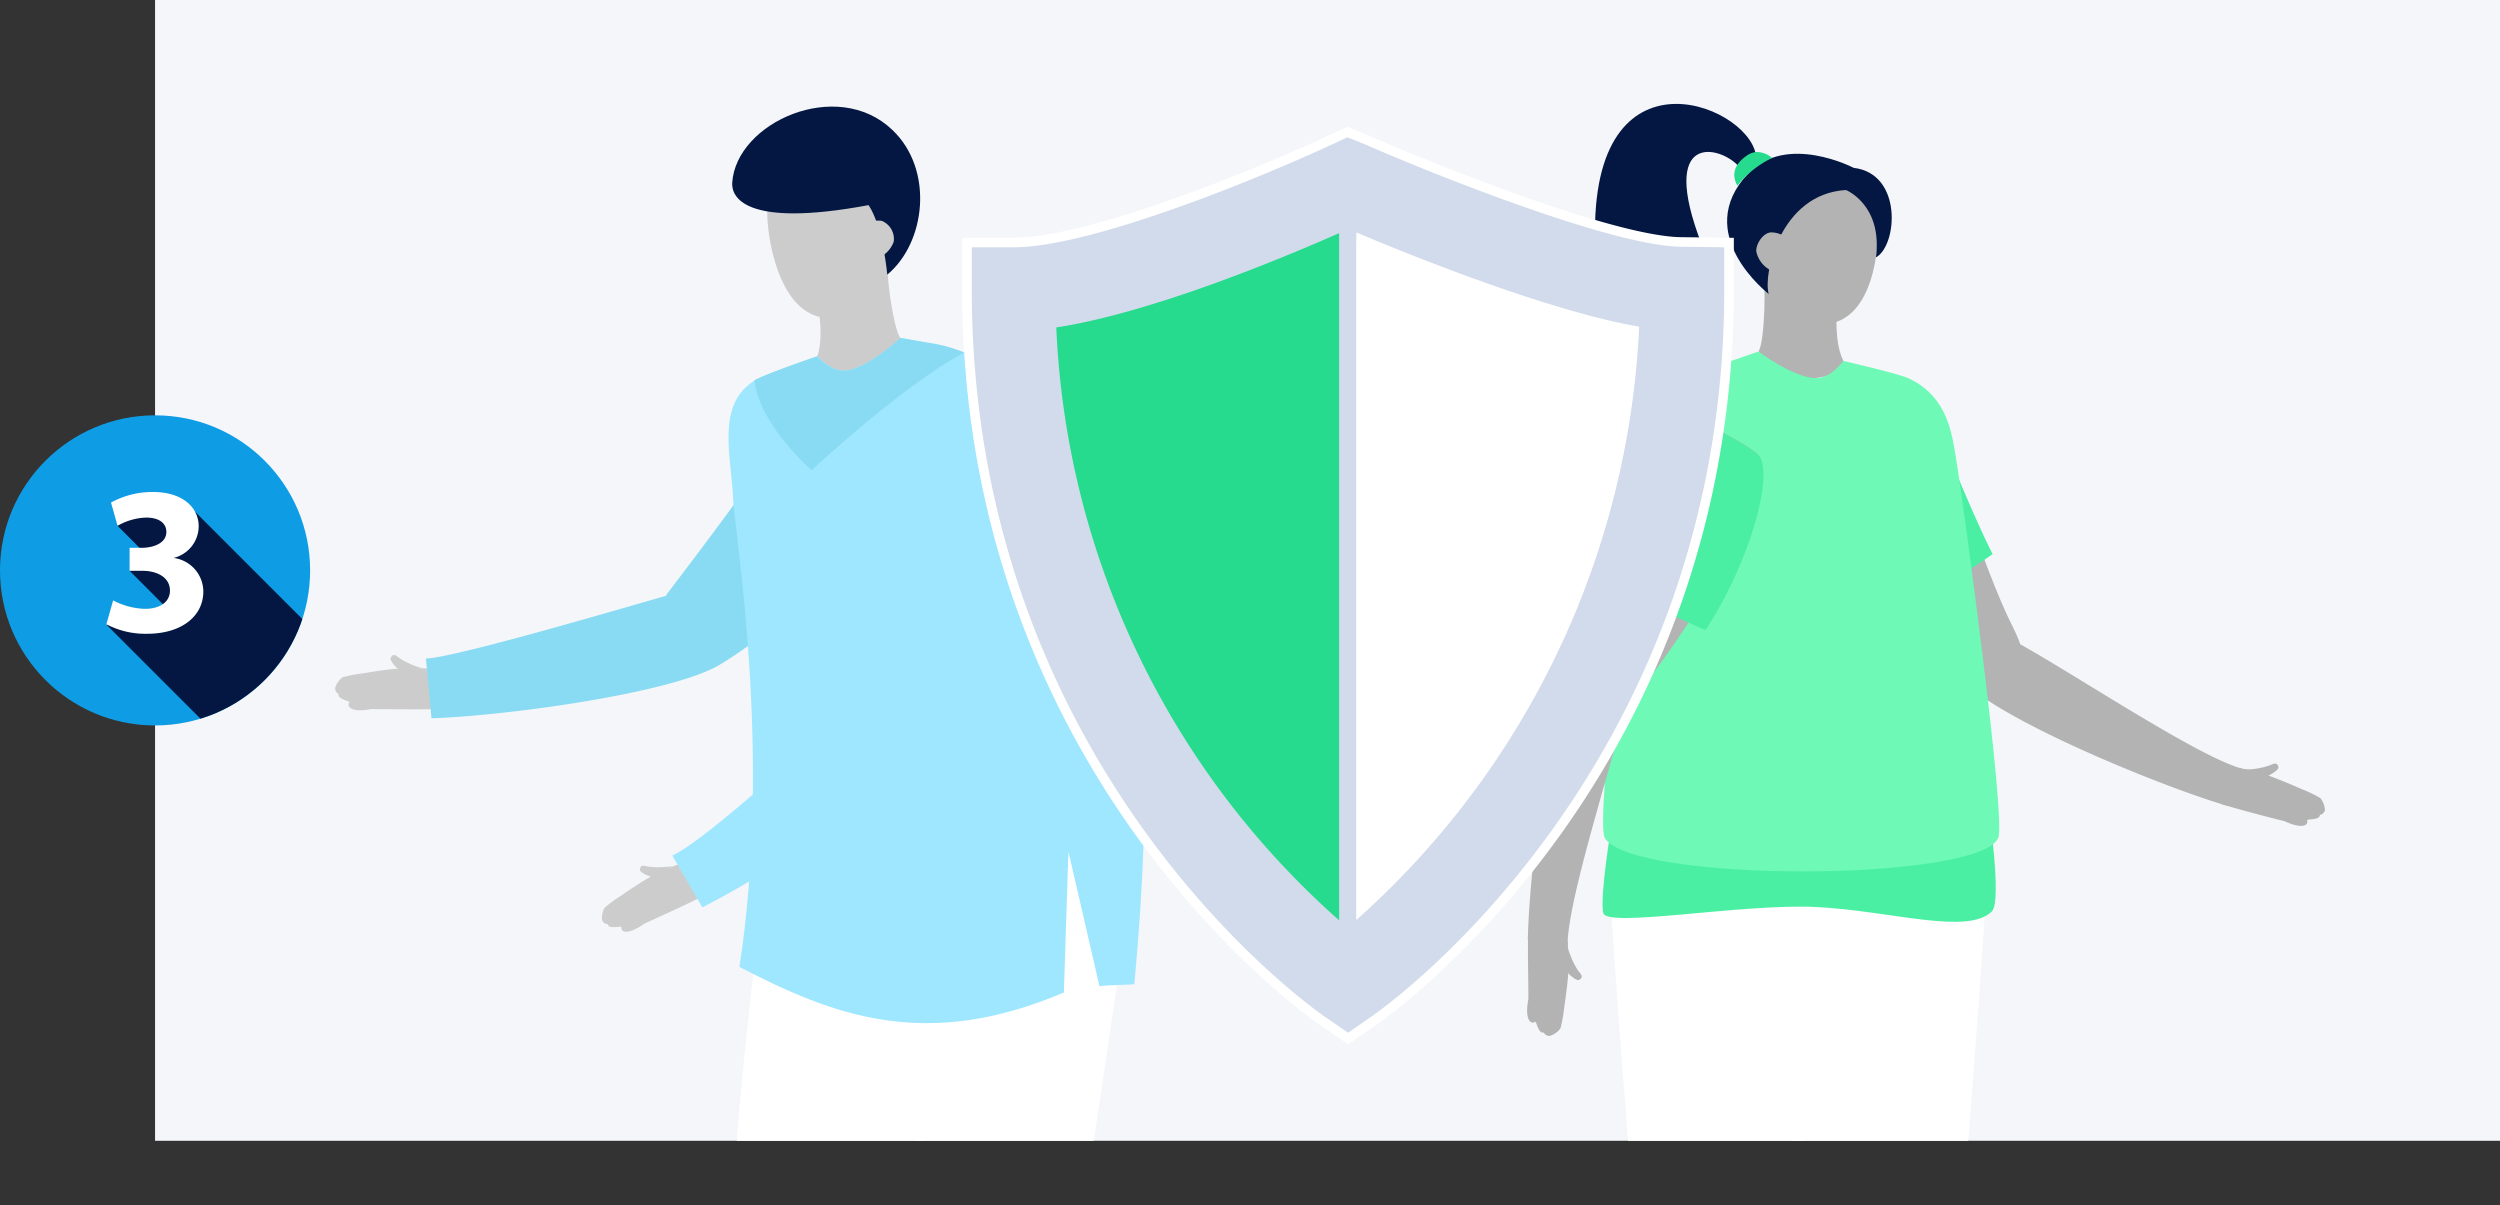 <svg xmlns="http://www.w3.org/2000/svg" xmlns:xlink="http://www.w3.org/1999/xlink" viewBox="0 0 236.68 114.11"><rect x="0" y="0" width="236.68" height="114.11" fill="#333333" stroke="none"/><defs><style>.cls-1{fill:none;}.cls-2{fill:#f5f6fa;}.cls-3{clip-path:url(#clip-path);}.cls-4{fill:#b3b3b3;}.cls-5{fill:#4befa4;}.cls-6{fill:#fff;}.cls-7{fill:#041742;}.cls-8{fill:#6ef9b7;}.cls-9{fill:#26db8d;}.cls-10{fill:#ccc;}.cls-11{fill:#fcd2c5;}.cls-12{fill:#88dbf2;}.cls-13{fill:#9ee7ff;}.cls-14,.cls-15{fill:#d2dbeb;}.cls-14{stroke:#fff;stroke-miterlimit:10;stroke-width:1.81px;}.cls-16{fill:#0e9de5;}.cls-17{clip-path:url(#clip-path-2);}</style><clipPath id="clip-path"><rect class="cls-1" x="14.68" width="222" height="108"/></clipPath><clipPath id="clip-path-2"><circle class="cls-1" cx="14.68" cy="54" r="14.68"/></clipPath></defs><title>tools</title><g id="Layer_2" data-name="Layer 2"><g id="content"><rect class="cls-2" x="14.68" width="222" height="108"/><g class="cls-3"><path class="cls-4" d="M214.49,73.34c1,.31,3.18,1.26,3.33,1.33a12.9,12.9,0,0,1,1.86.89,2.07,2.07,0,0,1,.43,1.12.6.6,0,0,1-.48.47c0,.52-1.25.37-1.21.5.16.5-.49.87-2.17.08-.1,0-4.61-1.16-6-1.63a19.64,19.64,0,0,1,1.71-3.4A18.79,18.79,0,0,1,214.49,73.34Z"/><path class="cls-4" d="M181.72,37.06c2.14,3.56,5.86,16.45,8.83,22.28,3.63,7.15-2.66,7.13-4.46,5.32-4.73-4.77-15.46-20.1-13.25-22.81C173.8,40.68,181.33,36.42,181.72,37.06Z"/><path class="cls-5" d="M181.72,37.06c1.51,2.51,4.09,9.68,6.92,15.4a48.47,48.47,0,0,1-6.19,3.74c-.78.39-3.1,1.64-3.9,2-4.42-6.16-7.19-14.5-5.71-16.31C173.8,40.68,181.33,36.42,181.72,37.06Z"/><path class="cls-4" d="M188.76,59.93a2.73,2.73,0,0,1,.83.2c4.09,1.86,18,11.36,22.61,12.62a14.8,14.8,0,0,0-1.41,3.52c-7.48-2.22-25.48-9.84-25.47-12.95C185.33,60.46,187.35,59.78,188.76,59.93Z"/><path class="cls-4" d="M214.81,72.48c.39-.14.77-.4.89.14.11.34-1.45,1.12-1.79,1.23-1.49.51-1.83-.36-1.35-1A7.18,7.18,0,0,0,214.81,72.48Z"/><path class="cls-6" d="M170.46,113.69c.49-7.83.71-13.37,1.49-14V81.28c-7.06.46-17.31-.59-19.66-1.61-.2,1.44.86,16,2.24,33.43Q162.5,113.43,170.46,113.69Z"/><path class="cls-6" d="M185.86,114.11c1.42-17.85,2.52-33,2.32-34.44-2.34,1-12.59,2.07-19.66,1.61V99.71c.78.61,1,6.14,1.49,14Q177.95,113.93,185.86,114.11Z"/><path class="cls-5" d="M188.19,76s1.39,9.27.39,10.28c-2.29,2.29-9.62-.06-16.63-.41s-19.77,2-20.16.58.86-8.92.86-8.92Z"/><path class="cls-4" d="M166.81,24.74c.52.33,5.8,2.78,7.24,2.46,0,.4-.65,4.72.45,6.94-.25,2.16-6.14,2.6-8-.89C167.08,32.18,167.24,26.68,166.81,24.74Z"/><path class="cls-7" d="M151,21.88c0-18.2,15.26-11.63,15.26-6.85,0,1.18-.59,1.91-1.63.74-1.76-2-7.69-3.4-3.52,7.39,1.09,2.84,5.15,6.32-2.7,12.17-7.11,5.3-.83,6.68-1.08,8.91-.65,5.71-16.17-5.46-9-14.47C149.74,28,151,27.37,151,21.88Z"/><path class="cls-4" d="M171.64,17.3c2.65-.37,5.28.06,6.05,2.54.28.89.48,9.07-3.78,10.62-1.8.65-5.56-2.24-5.86-4.37,0,0-.41-2.9-.42-2.93C167.24,20.33,168.78,17.71,171.64,17.3Z"/><path class="cls-8" d="M160.61,35.28c1.48-.47,5.86-2,5.86-2s3.37,2.52,5.48,2.52c1.44,0,2.55-1.63,2.55-1.63s5.29,1.2,6.27,1.68c3.79,1.85,4.06,5.42,4.54,8.36s4.66,33.44,3.86,35.14c-2,4.16-34.55,4.23-37.23,0-1.05-1.66,3.09-33.64,3.1-35.11C155.06,40.25,156.17,36.69,160.61,35.28Z"/><path class="cls-7" d="M175.49,15.89c4.66.55,4.15,7.35,2.11,8.48.64-5-2.84-6.38-2.84-6.38-6.24.36-7.87,8-7.31,9.84,0,0-7.4-5.68-1.92-11.43C169.17,12.58,175.49,15.89,175.49,15.89Z"/><path class="cls-4" d="M167.66,22a2.46,2.46,0,0,1,1.22.33,33.12,33.12,0,0,1-1,3.37,2.6,2.6,0,0,1-1.61-1.91C166.24,23.06,166.92,22.05,167.66,22Z"/><path class="cls-9" d="M165.36,14.74a1.78,1.78,0,0,1,1-.35,2.32,2.32,0,0,1,1.41.56,9.44,9.44,0,0,0-3.29,2.63C164,16.7,164,15.7,165.36,14.74Z"/><path class="cls-4" d="M149.39,91.87c.24.33.6.63.11.89-.3.2-1.42-.91-1.51-1.26,0-.89.56-.86.47-1.71A7.45,7.45,0,0,0,149.39,91.87Z"/><path class="cls-4" d="M144.68,88.41a19.86,19.86,0,0,1,3.73.74,21,21,0,0,1,.07,2.64c0,1-.37,3.4-.39,3.57a13.81,13.81,0,0,1-.36,2,2,2,0,0,1-1,.71.6.6,0,0,1-.59-.33c-.49.18-.69-1.1-.8-1-.44.28-1-.24-.66-2.07C144.74,94.55,144.6,89.9,144.68,88.41Z"/><path class="cls-4" d="M157.39,38.7c.36-.66,8.07,3.25,9.08,4.38,2.34,2.61-7.68,18.41-12.19,23.39-1.72,1.89-8,2.2-4.69-5.11C152.28,55.4,155.4,42.36,157.39,38.7Z"/><path class="cls-5" d="M166.47,43.08c1.56,1.74-.82,10.2-5,16.56-.81-.29-3.19-1.43-4-1.78a51.28,51.28,0,0,1-6.36-3.45c2.57-5.85,4.82-13.13,6.22-15.71C157.75,38,165.46,42,166.47,43.08Z"/><path class="cls-4" d="M150.33,61c2.75-.75,3.95,1,4.19,2.4a3.16,3.16,0,0,1,0,.86c-.7,4.44-6.12,20.43-6.11,25.17a14.91,14.91,0,0,0-3.77-.42C144.8,81.21,147.32,61.83,150.33,61Z"/><path class="cls-10" d="M37.9,62.36c-.34-.24-.64-.59-.9-.1-.19.31.93,1.41,1.28,1.49.89,0,.86-.57,1.7-.49A7.37,7.37,0,0,1,37.9,62.36Z"/><path class="cls-10" d="M40.62,63.3a19.15,19.15,0,0,0-2.63,0c-1.06,0-3.4.41-3.56.44a13.23,13.23,0,0,0-2,.38,2,2,0,0,0-.7,1,.6.6,0,0,0,.34.59c-.17.48,1.11.67,1,.78-.28.45.25,1,2.08.64.11,0,4.75.05,6.24,0A18.21,18.21,0,0,0,40.62,63.3Z"/><path class="cls-11" d="M66.29,56.85a2.77,2.77,0,0,0-.86,0c-4.43.75-20.34,6.39-25.08,6.44A14.77,14.77,0,0,1,40.82,67c7.79-.24,27.14-3,27.93-6C69.47,58.24,67.68,57.07,66.29,56.85Z"/><path class="cls-11" d="M78.92,36.53c-3,2.9-9.86,14.41-14.21,19.3-5.33,6,.75,7.57,3,6.28,5.79-3.41,20.07-15.5,18.62-18.68C85.65,42.05,79.46,36,78.92,36.53Z"/><path class="cls-12" d="M79.21,35.58a1.06,1.06,0,0,0-.94.28c-1.56,1.51-4.06,5.16-6.71,9S63.31,56,63,56.43c-1.87.49-19.93,5.88-22.68,5.91L40.85,68c6.86-.21,22.86-2.36,27.34-5.1,4.72-2.79,20.92-15.51,19-19.84C86.47,41.59,80.77,35.82,79.21,35.58Z"/><path class="cls-6" d="M71.39,110.77q7.59-.08,15.16,0c2.1-7,3.88-11.91,4.67-12.42L92.92,80c-7.07-.2-17.18-2.19-19.42-3.43-.34,1.46-2.66,16.6-4,34.53A5.13,5.13,0,0,1,71.39,110.77Z"/><path class="cls-6" d="M103.09,111.11c2.27-15.15,4.44-29.9,4.44-29.9-7.07.37-17.3-.83-19.63-1.89-.21,1.39-1.21,14.94-1.25,31.47Q94.87,110.88,103.09,111.11Z"/><path class="cls-10" d="M77.07,26.77c0,.4,1.16,4.63.29,7,.48,2.12,6.39,1.93,7.89-1.74-.71-1-1.46-6.45-1.24-8.42C83.53,23.94,78.53,26.94,77.07,26.77Z"/><path class="cls-10" d="M78.42,16.68c-2.68-.1-5.25.61-5.75,3.16-.19.91.48,9.07,4.89,10.16,1.86.46,5.29-2.82,5.36-5,0,0,.1-2.93.1-3C83.12,19.22,81.3,16.77,78.42,16.68Z"/><path class="cls-13" d="M91.29,33.37c-1.45-.53-6-1.39-6-1.39s-3.08,2.87-5.17,3.09c-1.44.16-2.72-1.35-2.72-1.35s-5.12,1.75-6,2.33c-3.58,2.25-2.21,7-2,11C69.39,49.4,73.21,71,70,91.54c8.92,4.62,17.61,8,30.72,2.42l.43-13.35,2.94,12.76c.85-.13,2.63-.12,3.3-.19C111,54.59,104.33,38.14,91.29,33.37Z"/><path class="cls-12" d="M85.25,32s-3.08,2.87-5.17,3.09c-1.44.16-2.72-1.35-2.72-1.35S72.57,35.36,71.42,36c.46,4.23,5.42,8.51,5.42,8.51s8.68-8.09,14.45-11.13a13.37,13.37,0,0,0-3-.87Z"/><path class="cls-7" d="M84.48,12.3c-5.21-5-14.79-.72-15.16,5-.08,1.25,1,4.34,12.91,2.12C83.6,21.46,84,26,84,26,87.63,23,88.46,16.08,84.48,12.3Z"/><path class="cls-10" d="M83.48,20.91a2.42,2.42,0,0,0-1.25.15c.06,1,.36,2.66.51,3.48a2.58,2.58,0,0,0,1.87-1.66A1.85,1.85,0,0,0,83.48,20.91Z"/><path class="cls-10" d="M60.59,82.33c-.05.36,1.43.88,1.78.81.79-.41.55-.87,1.34-1.16a7.51,7.51,0,0,1-2.27.07C61,82,60.61,81.78,60.59,82.33Z"/><path class="cls-10" d="M61.91,82.83c-.94.48-2.91,1.8-3,1.9a13.58,13.58,0,0,0-1.67,1.2A2,2,0,0,0,57,87.11a.6.6,0,0,0,.55.38c0,.51,1.29.15,1.28.27-.07.53.63.77,2.15-.3.09-.06,4.34-1.95,5.64-2.67a18.44,18.44,0,0,0-2.28-3A19.49,19.49,0,0,0,61.91,82.83Z"/><path class="cls-13" d="M87.63,40.35a1.1,1.1,0,0,0-.74.65c-.78,2-1.51,6.4-2.28,11A118.14,118.14,0,0,1,82.1,64.55c-.15.53-.28,1-.37,1.53-1.49,1.23-3.45,3-5.51,4.79-4.49,4-10.09,8.94-12.57,10.13l2.84,4.9c6.13-3.08,19.73-11.77,22.65-16.15,3.1-4.51,12.43-22.88,8.82-26C96.75,42.74,89.14,39.91,87.63,40.35Z"/></g><path class="cls-14" d="M159.24,23.36c-6.49,0-23.88-7-30-9.69L127.55,13l-1.63.76c-5.75,2.68-22.35,9.65-29.95,9.65H92v4c0,45.22,32,67.85,33.36,68.8l2.27,1.56,2.26-1.57c1.37-.94,33.35-23.66,33.35-68.79v-4ZM100,31c9-1.38,21.4-6.55,26.78-8.93V87.13A79.48,79.48,0,0,1,100,31ZM128.4,87.1V22c5.44,2.3,18.23,7.44,26.78,8.93A80,80,0,0,1,128.4,87.1Z"/><polygon class="cls-9" points="94.77 26.89 128.4 17.32 159.77 26.89 150.09 68.96 126.81 92.87 104.03 63.28 94.77 26.89"/><polygon class="cls-6" points="128.4 19.95 157.46 27.94 153.04 57.18 127.78 92.87 128.4 19.95"/><path class="cls-15" d="M159.24,23.36c-6.49,0-23.88-7-30-9.69L127.55,13l-1.63.76c-5.75,2.68-22.35,9.65-29.95,9.65H92v4c0,45.22,32,67.85,33.36,68.8l2.27,1.56,2.26-1.57c1.37-.94,33.35-23.66,33.35-68.79v-4ZM100,31c9-1.38,21.4-6.55,26.78-8.93V87.13A79.48,79.48,0,0,1,100,31ZM128.4,87.1V22c5.44,2.3,18.23,7.44,26.78,8.93A80,80,0,0,1,128.4,87.1Z"/><circle class="cls-16" cx="14.68" cy="54" r="14.68"/><g class="cls-17"><polygon class="cls-7" points="18.46 48.44 29.6 59.58 21.89 70.88 20.38 69.44 10.09 59.15 16.25 58.03 12.27 54.04 14.41 53.07 11.13 49.78 11.46 47.91 14.68 47.43 18.46 48.44"/></g><path class="cls-6" d="M10.71,56.84a6.88,6.88,0,0,0,3,.8c1.58,0,2.38-.76,2.38-1.72,0-1.3-1.28-1.88-2.6-1.88H12.27V51.86h1.18c1,0,2.3-.4,2.3-1.5,0-.78-.62-1.36-1.92-1.36a5.77,5.77,0,0,0-2.7.78l-.62-2.2a8.09,8.09,0,0,1,4-1c2.76,0,4.3,1.46,4.3,3.24a3.1,3.1,0,0,1-2.38,3v0a3.23,3.23,0,0,1,2.82,3.18c0,2.29-2,4-5.32,4a7.92,7.92,0,0,1-3.86-.9Z"/></g></g></svg>